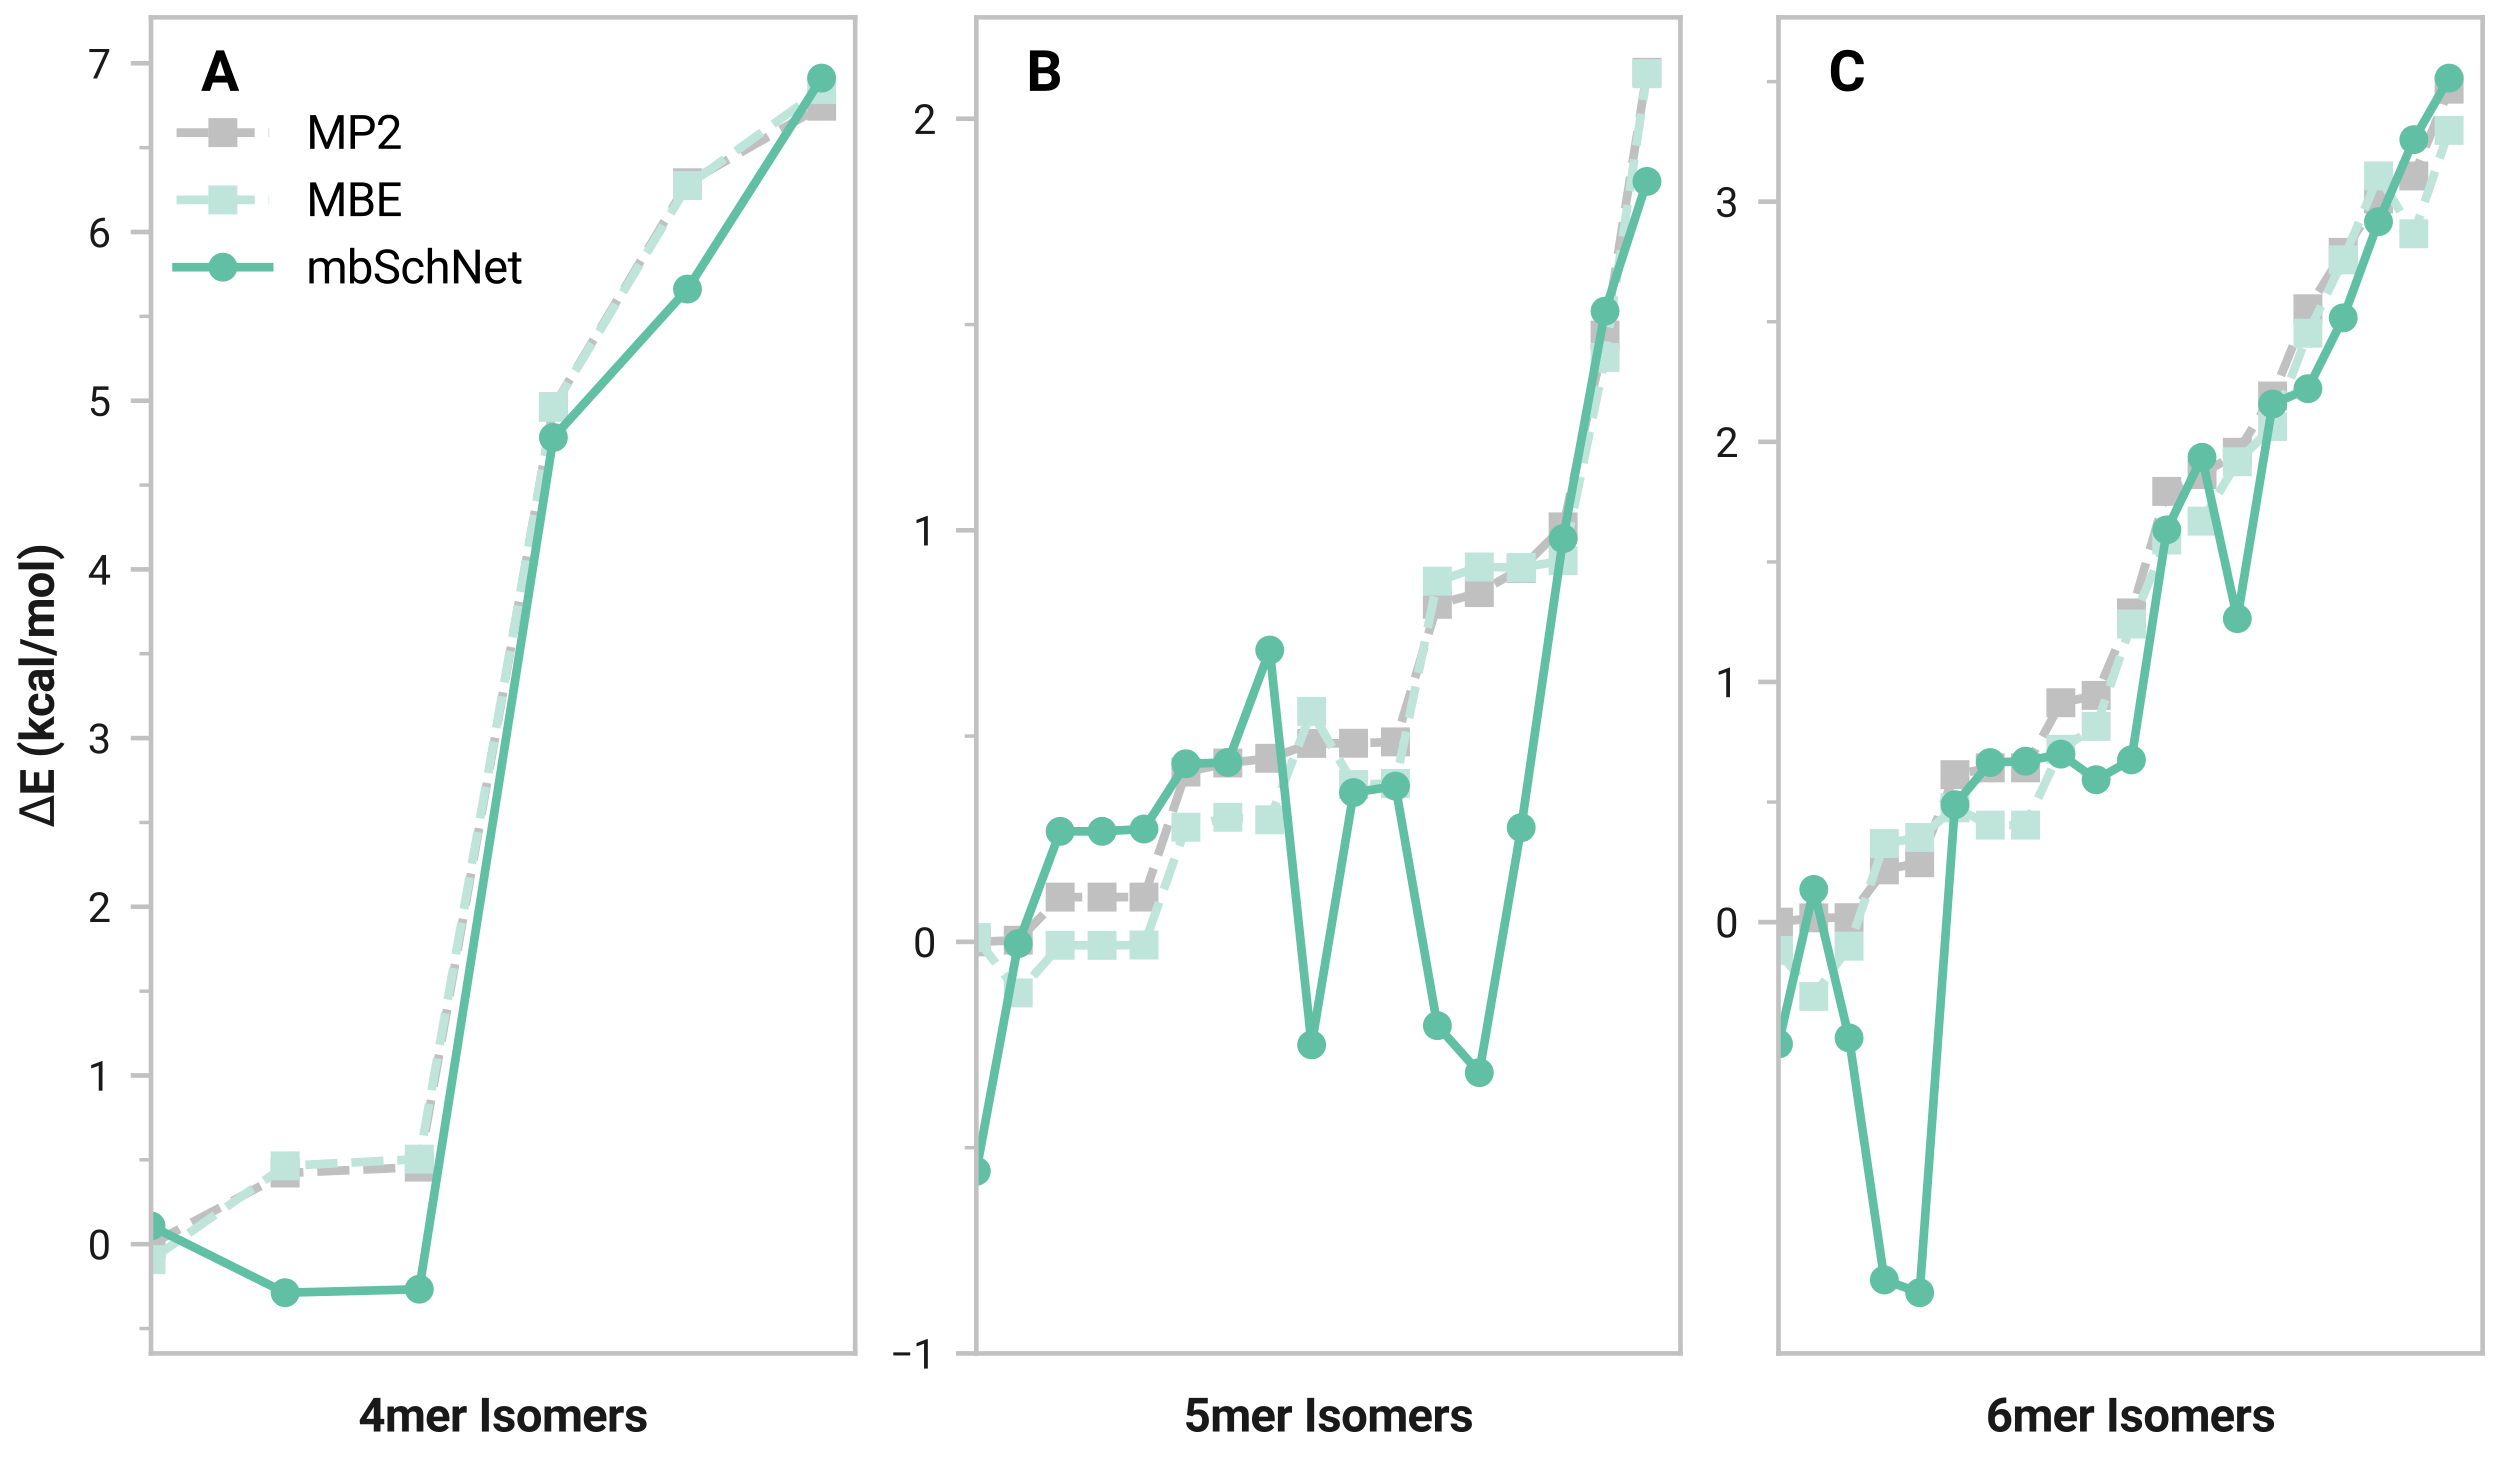<?xml version="1.0" encoding="utf-8" standalone="no"?>
<!DOCTYPE svg PUBLIC "-//W3C//DTD SVG 1.1//EN"
  "http://www.w3.org/Graphics/SVG/1.1/DTD/svg11.dtd">
<svg xmlns:xlink="http://www.w3.org/1999/xlink" width="432pt" height="252pt" viewBox="0 0 432 252" xmlns="http://www.w3.org/2000/svg" version="1.1">
 <defs>
  <style type="text/css">*{stroke-linejoin: round; stroke-linecap: butt}</style>
 </defs>
 <g id="figure_1">
  <g id="patch_1">
   <path d="M 0 252 
L 432 252 
L 432 0 
L 0 0 
z
" style="fill: #ffffff"/>
  </g>
  <g id="axes_1">
   <g id="patch_2">
    <path d="M 26.094 233.875 
L 147.772 233.875 
L 147.772 3 
L 26.094 3 
z
" style="fill: #ffffff"/>
   </g>
   <g id="line2d_1">
    <path d="M 26.094 214.994 
L 49.271 202.696 
L 72.448 201.677 
L 95.625 70.298 
L 118.801 31.579 
L 141.978 18.356 
" clip-path="url(#p0a7149ce2c)" style="fill: none; stroke-dasharray: 5.55,2.4; stroke-dashoffset: 0; stroke: #c0c0c0; stroke-width: 1.5"/>
    <defs>
     <path id="m2185b3be09" d="M -2.5 2.5 
L 2.5 2.5 
L 2.5 -2.5 
L -2.5 -2.5 
z
"/>
    </defs>
    <g clip-path="url(#p0a7149ce2c)">
     <use xlink:href="#m2185b3be09" x="26.094" y="214.994" style="fill: #c0c0c0"/>
     <use xlink:href="#m2185b3be09" x="49.271" y="202.696" style="fill: #c0c0c0"/>
     <use xlink:href="#m2185b3be09" x="72.448" y="201.677" style="fill: #c0c0c0"/>
     <use xlink:href="#m2185b3be09" x="95.625" y="70.298" style="fill: #c0c0c0"/>
     <use xlink:href="#m2185b3be09" x="118.801" y="31.579" style="fill: #c0c0c0"/>
     <use xlink:href="#m2185b3be09" x="141.978" y="18.356" style="fill: #c0c0c0"/>
    </g>
   </g>
   <g id="line2d_2">
    <path d="M 26.094 217.671 
L 49.271 201.453 
L 72.448 200.299 
L 95.625 70.368 
L 118.801 32.061 
L 141.978 15.454 
" clip-path="url(#p0a7149ce2c)" style="fill: none; stroke-dasharray: 5.55,2.4; stroke-dashoffset: 0; stroke: #bfe5da; stroke-width: 1.5"/>
    <defs>
     <path id="m37cf3cddfc" d="M -2.5 2.5 
L 2.5 2.5 
L 2.5 -2.5 
L -2.5 -2.5 
z
"/>
    </defs>
    <g clip-path="url(#p0a7149ce2c)">
     <use xlink:href="#m37cf3cddfc" x="26.094" y="217.671" style="fill: #bfe5da"/>
     <use xlink:href="#m37cf3cddfc" x="49.271" y="201.453" style="fill: #bfe5da"/>
     <use xlink:href="#m37cf3cddfc" x="72.448" y="200.299" style="fill: #bfe5da"/>
     <use xlink:href="#m37cf3cddfc" x="95.625" y="70.368" style="fill: #bfe5da"/>
     <use xlink:href="#m37cf3cddfc" x="118.801" y="32.061" style="fill: #bfe5da"/>
     <use xlink:href="#m37cf3cddfc" x="141.978" y="15.454" style="fill: #bfe5da"/>
    </g>
   </g>
   <g id="matplotlib.axis_1">
    <g id="text_1">
     <!-- 4mer Isomers -->
     <g style="fill: #191919" transform="translate(61.922 247.375) scale(0.08 -0.08)">
      <defs>
       <path id="Roboto-Bold-34" d="M 175 1553 
L 2072 4550 
L 2984 4550 
L 2984 1713 
L 3500 1713 
L 3500 984 
L 2984 984 
L 2984 0 
L 2081 0 
L 2081 984 
L 216 984 
L 175 1553 
z
M 1072 1713 
L 2081 1713 
L 2081 3328 
L 2019 3219 
L 1072 1713 
z
" transform="scale(0.016)"/>
       <path id="Roboto-Bold-6d" d="M 1806 2713 
Q 1431 2713 1253 2394 
L 1253 0 
L 347 0 
L 347 3381 
L 1197 3381 
L 1228 3009 
Q 1581 3444 2197 3444 
Q 2850 3444 3094 2928 
Q 3441 3444 4109 3444 
Q 4597 3444 4894 3156 
Q 5191 2869 5194 2169 
L 5194 0 
L 4288 0 
L 4288 2156 
Q 4288 2494 4152 2603 
Q 4016 2713 3781 2713 
Q 3381 2713 3222 2334 
L 3222 0 
L 2319 0 
L 2319 2150 
Q 2319 2484 2181 2598 
Q 2044 2713 1806 2713 
z
" transform="scale(0.016)"/>
       <path id="Roboto-Bold-65" d="M 3225 550 
Q 3063 319 2731 128 
Q 2400 -63 1906 -63 
Q 1119 -63 675 414 
Q 231 891 228 1566 
L 228 1697 
Q 228 2463 654 2953 
Q 1081 3444 1806 3444 
Q 2534 3444 2915 2987 
Q 3297 2531 3297 1781 
L 3297 1397 
L 1144 1397 
Q 1191 1069 1403 867 
Q 1616 666 1963 666 
Q 2478 666 2778 1044 
L 3225 550 
z
M 1800 2716 
Q 1513 2716 1356 2522 
Q 1200 2328 1153 2016 
L 2409 2016 
L 2409 2084 
Q 2403 2356 2258 2536 
Q 2113 2716 1800 2716 
z
" transform="scale(0.016)"/>
       <path id="Roboto-Bold-72" d="M 1922 2563 
Q 1413 2563 1253 2216 
L 1253 0 
L 347 0 
L 347 3381 
L 1200 3381 
L 1228 2978 
Q 1494 3444 1981 3444 
Q 2153 3444 2259 3403 
L 2250 2538 
L 1922 2563 
z
" transform="scale(0.016)"/>
       <path id="Roboto-Bold-20" transform="scale(0.016)"/>
       <path id="Roboto-Bold-49" d="M 1403 4550 
L 1403 0 
L 466 0 
L 466 4550 
L 1403 4550 
z
" transform="scale(0.016)"/>
       <path id="Roboto-Bold-73" d="M 2178 938 
Q 2178 1081 2045 1179 
Q 1913 1278 1475 1372 
Q 953 1484 618 1721 
Q 284 1959 284 2394 
Q 284 2816 642 3130 
Q 1000 3444 1631 3444 
Q 2291 3444 2669 3134 
Q 3047 2825 3047 2353 
L 2144 2353 
Q 2144 2547 2019 2675 
Q 1894 2803 1628 2803 
Q 1403 2803 1276 2698 
Q 1150 2594 1150 2438 
Q 1150 2294 1284 2200 
Q 1419 2106 1781 2034 
Q 2331 1925 2693 1700 
Q 3056 1475 3056 972 
Q 3056 525 2672 231 
Q 2288 -63 1634 -63 
Q 925 -63 550 301 
Q 175 666 175 1078 
L 1034 1078 
Q 1047 813 1230 697 
Q 1413 581 1653 581 
Q 2178 581 2178 938 
z
" transform="scale(0.016)"/>
       <path id="Roboto-Bold-6f" d="M 206 1722 
Q 206 2459 625 2951 
Q 1044 3444 1806 3444 
Q 2578 3444 2993 2951 
Q 3409 2459 3409 1722 
L 3409 1656 
Q 3409 919 2993 428 
Q 2578 -63 1813 -63 
Q 1053 -63 636 415 
Q 219 894 206 1616 
L 206 1722 
z
M 1113 1656 
Q 1113 1244 1270 955 
Q 1428 666 1813 666 
Q 2191 666 2348 953 
Q 2506 1241 2506 1722 
Q 2506 2125 2348 2420 
Q 2191 2716 1806 2716 
Q 1425 2716 1269 2422 
Q 1113 2128 1113 1656 
z
" transform="scale(0.016)"/>
      </defs>
      <use xlink:href="#Roboto-Bold-34"/>
      <use xlink:href="#Roboto-Bold-6d" x="57.373"/>
      <use xlink:href="#Roboto-Bold-65" x="143.945"/>
      <use xlink:href="#Roboto-Bold-72" x="197.998"/>
      <use xlink:href="#Roboto-Bold-20" x="234.521"/>
      <use xlink:href="#Roboto-Bold-49" x="259.424"/>
      <use xlink:href="#Roboto-Bold-73" x="288.623"/>
      <use xlink:href="#Roboto-Bold-6f" x="340.088"/>
      <use xlink:href="#Roboto-Bold-6d" x="396.631"/>
      <use xlink:href="#Roboto-Bold-65" x="483.203"/>
      <use xlink:href="#Roboto-Bold-72" x="537.256"/>
      <use xlink:href="#Roboto-Bold-73" x="573.779"/>
     </g>
    </g>
   </g>
   <g id="matplotlib.axis_2">
    <g id="ytick_1">
     <g id="line2d_3">
      <defs>
       <path id="m19689a8342" d="M 0 0 
L -3.5 0 
" style="stroke: #c2c1c1; stroke-width: 0.8"/>
      </defs>
      <g>
       <use xlink:href="#m19689a8342" x="26.094" y="214.994" style="fill: #c2c1c1; stroke: #c2c1c1; stroke-width: 0.8"/>
      </g>
     </g>
     <g id="text_2">
      <!-- 0 -->
      <g style="fill: #191919" transform="translate(15.16 217.619) scale(0.07 -0.07)">
       <defs>
        <path id="Roboto-Regular-30" d="M 3234 1944 
Q 3234 825 2848 381 
Q 2463 -63 1800 -63 
Q 1156 -63 764 368 
Q 372 800 359 1872 
L 359 2638 
Q 359 3753 750 4183 
Q 1141 4613 1794 4613 
Q 2447 4613 2834 4195 
Q 3222 3778 3234 2709 
L 3234 1944 
z
M 2653 2734 
Q 2653 3503 2434 3822 
Q 2216 4141 1794 4141 
Q 1388 4141 1167 3831 
Q 947 3522 941 2778 
L 941 1850 
Q 941 1088 1164 750 
Q 1388 413 1800 413 
Q 2222 413 2436 745 
Q 2650 1078 2653 1825 
L 2653 2734 
z
" transform="scale(0.016)"/>
       </defs>
       <use xlink:href="#Roboto-Regular-30"/>
      </g>
     </g>
    </g>
    <g id="ytick_2">
     <g id="line2d_4">
      <g>
       <use xlink:href="#m19689a8342" x="26.094" y="185.843" style="fill: #c2c1c1; stroke: #c2c1c1; stroke-width: 0.8"/>
      </g>
     </g>
     <g id="text_3">
      <!-- 1 -->
      <g style="fill: #191919" transform="translate(15.16 188.468) scale(0.07 -0.07)">
       <defs>
        <path id="Roboto-Regular-31" d="M 2278 4575 
L 2278 0 
L 1700 0 
L 1700 3853 
L 534 3428 
L 534 3950 
L 2188 4575 
L 2278 4575 
z
" transform="scale(0.016)"/>
       </defs>
       <use xlink:href="#Roboto-Regular-31"/>
      </g>
     </g>
    </g>
    <g id="ytick_3">
     <g id="line2d_5">
      <g>
       <use xlink:href="#m19689a8342" x="26.094" y="156.692" style="fill: #c2c1c1; stroke: #c2c1c1; stroke-width: 0.8"/>
      </g>
     </g>
     <g id="text_4">
      <!-- 2 -->
      <g style="fill: #191919" transform="translate(15.16 159.317) scale(0.07 -0.07)">
       <defs>
        <path id="Roboto-Regular-32" d="M 3359 475 
L 3359 0 
L 381 0 
L 381 416 
L 1925 2134 
Q 2306 2566 2439 2819 
Q 2572 3072 2572 3328 
Q 2572 3663 2364 3900 
Q 2156 4138 1778 4138 
Q 1322 4138 1097 3878 
Q 872 3619 872 3213 
L 294 3213 
Q 294 3788 672 4200 
Q 1050 4613 1778 4613 
Q 2422 4613 2786 4278 
Q 3150 3944 3150 3397 
Q 3150 2997 2903 2592 
Q 2656 2188 2297 1797 
L 1078 475 
L 3359 475 
z
" transform="scale(0.016)"/>
       </defs>
       <use xlink:href="#Roboto-Regular-32"/>
      </g>
     </g>
    </g>
    <g id="ytick_4">
     <g id="line2d_6">
      <g>
       <use xlink:href="#m19689a8342" x="26.094" y="127.541" style="fill: #c2c1c1; stroke: #c2c1c1; stroke-width: 0.8"/>
      </g>
     </g>
     <g id="text_5">
      <!-- 3 -->
      <g style="fill: #191919" transform="translate(15.16 130.166) scale(0.07 -0.07)">
       <defs>
        <path id="Roboto-Regular-33" d="M 1222 2084 
L 1222 2559 
L 1647 2559 
Q 2094 2563 2312 2784 
Q 2531 3006 2531 3338 
Q 2531 4138 1738 4138 
Q 1369 4138 1141 3927 
Q 913 3716 913 3359 
L 334 3359 
Q 334 3881 720 4247 
Q 1106 4613 1738 4613 
Q 2353 4613 2733 4286 
Q 3113 3959 3113 3325 
Q 3113 3072 2942 2784 
Q 2772 2497 2397 2338 
Q 2850 2191 3015 1884 
Q 3181 1578 3181 1269 
Q 3181 631 2768 284 
Q 2356 -63 1741 -63 
Q 1147 -63 722 267 
Q 297 597 297 1203 
L 875 1203 
Q 875 844 1108 628 
Q 1341 413 1741 413 
Q 2138 413 2369 622 
Q 2600 831 2600 1256 
Q 2600 1681 2337 1882 
Q 2075 2084 1634 2084 
L 1222 2084 
z
" transform="scale(0.016)"/>
       </defs>
       <use xlink:href="#Roboto-Regular-33"/>
      </g>
     </g>
    </g>
    <g id="ytick_5">
     <g id="line2d_7">
      <g>
       <use xlink:href="#m19689a8342" x="26.094" y="98.39" style="fill: #c2c1c1; stroke: #c2c1c1; stroke-width: 0.8"/>
      </g>
     </g>
     <g id="text_6">
      <!-- 4 -->
      <g style="fill: #191919" transform="translate(15.16 101.015) scale(0.07 -0.07)">
       <defs>
        <path id="Roboto-Regular-34" d="M 166 1397 
L 2203 4550 
L 2819 4550 
L 2819 1531 
L 3453 1531 
L 3453 1056 
L 2819 1056 
L 2819 0 
L 2241 0 
L 2241 1056 
L 166 1056 
L 166 1397 
z
M 822 1531 
L 2241 1531 
L 2241 3766 
L 2169 3638 
L 822 1531 
z
" transform="scale(0.016)"/>
       </defs>
       <use xlink:href="#Roboto-Regular-34"/>
      </g>
     </g>
    </g>
    <g id="ytick_6">
     <g id="line2d_8">
      <g>
       <use xlink:href="#m19689a8342" x="26.094" y="69.24" style="fill: #c2c1c1; stroke: #c2c1c1; stroke-width: 0.8"/>
      </g>
     </g>
     <g id="text_7">
      <!-- 5 -->
      <g style="fill: #191919" transform="translate(15.16 71.865) scale(0.07 -0.07)">
       <defs>
        <path id="Roboto-Regular-35" d="M 1109 2166 
L 647 2284 
L 875 4550 
L 3209 4550 
L 3209 4016 
L 1366 4016 
L 1228 2778 
Q 1572 2975 1988 2975 
Q 2616 2975 2980 2561 
Q 3344 2147 3344 1450 
Q 3344 797 2987 367 
Q 2631 -63 1903 -63 
Q 1350 -63 947 248 
Q 544 559 481 1197 
L 1031 1197 
Q 1141 413 1903 413 
Q 2313 413 2538 691 
Q 2763 969 2763 1444 
Q 2763 1872 2527 2164 
Q 2291 2456 1853 2456 
Q 1563 2456 1413 2378 
Q 1263 2300 1109 2166 
z
" transform="scale(0.016)"/>
       </defs>
       <use xlink:href="#Roboto-Regular-35"/>
      </g>
     </g>
    </g>
    <g id="ytick_7">
     <g id="line2d_9">
      <g>
       <use xlink:href="#m19689a8342" x="26.094" y="40.089" style="fill: #c2c1c1; stroke: #c2c1c1; stroke-width: 0.8"/>
      </g>
     </g>
     <g id="text_8">
      <!-- 6 -->
      <g style="fill: #191919" transform="translate(15.16 42.714) scale(0.07 -0.07)">
       <defs>
        <path id="Roboto-Regular-36" d="M 3291 1484 
Q 3291 838 2930 387 
Q 2569 -63 1878 -63 
Q 1388 -63 1063 198 
Q 738 459 577 861 
Q 416 1263 416 1684 
L 416 1956 
Q 416 2597 595 3194 
Q 775 3791 1247 4173 
Q 1719 4556 2597 4556 
L 2647 4556 
L 2647 4066 
Q 2041 4066 1705 3853 
Q 1369 3641 1205 3302 
Q 1041 2963 1006 2575 
Q 1369 2984 1984 2984 
Q 2438 2984 2727 2765 
Q 3016 2547 3153 2201 
Q 3291 1856 3291 1484 
z
M 997 1666 
Q 997 1059 1267 737 
Q 1538 416 1878 416 
Q 2278 416 2498 708 
Q 2719 1000 2719 1456 
Q 2719 1863 2516 2184 
Q 2313 2506 1891 2506 
Q 1588 2506 1341 2325 
Q 1094 2144 997 1884 
L 997 1666 
z
" transform="scale(0.016)"/>
       </defs>
       <use xlink:href="#Roboto-Regular-36"/>
      </g>
     </g>
    </g>
    <g id="ytick_8">
     <g id="line2d_10">
      <g>
       <use xlink:href="#m19689a8342" x="26.094" y="10.938" style="fill: #c2c1c1; stroke: #c2c1c1; stroke-width: 0.8"/>
      </g>
     </g>
     <g id="text_9">
      <!-- 7 -->
      <g style="fill: #191919" transform="translate(15.16 13.563) scale(0.07 -0.07)">
       <defs>
        <path id="Roboto-Regular-37" d="M 3319 4550 
L 3319 4225 
L 1434 0 
L 825 0 
L 2706 4075 
L 244 4075 
L 244 4550 
L 3319 4550 
z
" transform="scale(0.016)"/>
       </defs>
       <use xlink:href="#Roboto-Regular-37"/>
      </g>
     </g>
    </g>
    <g id="ytick_9">
     <g id="line2d_11">
      <defs>
       <path id="m1e634d1f6c" d="M 0 0 
L -2 0 
" style="stroke: #c2c1c1; stroke-width: 0.6"/>
      </defs>
      <g>
       <use xlink:href="#m1e634d1f6c" x="26.094" y="229.57" style="fill: #c2c1c1; stroke: #c2c1c1; stroke-width: 0.6"/>
      </g>
     </g>
    </g>
    <g id="ytick_10">
     <g id="line2d_12">
      <g>
       <use xlink:href="#m1e634d1f6c" x="26.094" y="200.419" style="fill: #c2c1c1; stroke: #c2c1c1; stroke-width: 0.6"/>
      </g>
     </g>
    </g>
    <g id="ytick_11">
     <g id="line2d_13">
      <g>
       <use xlink:href="#m1e634d1f6c" x="26.094" y="171.268" style="fill: #c2c1c1; stroke: #c2c1c1; stroke-width: 0.6"/>
      </g>
     </g>
    </g>
    <g id="ytick_12">
     <g id="line2d_14">
      <g>
       <use xlink:href="#m1e634d1f6c" x="26.094" y="142.117" style="fill: #c2c1c1; stroke: #c2c1c1; stroke-width: 0.6"/>
      </g>
     </g>
    </g>
    <g id="ytick_13">
     <g id="line2d_15">
      <g>
       <use xlink:href="#m1e634d1f6c" x="26.094" y="112.966" style="fill: #c2c1c1; stroke: #c2c1c1; stroke-width: 0.6"/>
      </g>
     </g>
    </g>
    <g id="ytick_14">
     <g id="line2d_16">
      <g>
       <use xlink:href="#m1e634d1f6c" x="26.094" y="83.815" style="fill: #c2c1c1; stroke: #c2c1c1; stroke-width: 0.6"/>
      </g>
     </g>
    </g>
    <g id="ytick_15">
     <g id="line2d_17">
      <g>
       <use xlink:href="#m1e634d1f6c" x="26.094" y="54.664" style="fill: #c2c1c1; stroke: #c2c1c1; stroke-width: 0.6"/>
      </g>
     </g>
    </g>
    <g id="ytick_16">
     <g id="line2d_18">
      <g>
       <use xlink:href="#m1e634d1f6c" x="26.094" y="25.513" style="fill: #c2c1c1; stroke: #c2c1c1; stroke-width: 0.6"/>
      </g>
     </g>
    </g>
    <g id="text_10">
     <!-- $\Delta$E (kcal/mol) -->
     <g style="fill: #191919" transform="translate(9.32 142.958) rotate(-90) scale(0.08 -0.08)">
      <defs>
       <path id="DejaVuSans-394" d="M 2188 4044 
L 906 525 
L 3472 525 
L 2188 4044 
z
M 50 0 
L 1831 4666 
L 2547 4666 
L 4325 0 
L 50 0 
z
" transform="scale(0.016)"/>
       <path id="Roboto-Bold-45" d="M 406 0 
L 406 4550 
L 3450 4550 
L 3450 3791 
L 1347 3791 
L 1347 2706 
L 3144 2706 
L 3144 1972 
L 1347 1972 
L 1347 756 
L 3459 756 
L 3459 0 
L 406 0 
z
" transform="scale(0.016)"/>
       <path id="Roboto-Bold-28" d="M 391 1850 
Q 391 2731 633 3392 
Q 875 4053 1234 4473 
Q 1594 4894 1947 5053 
L 2122 4566 
Q 1772 4303 1465 3661 
Q 1159 3019 1153 1906 
L 1153 1772 
Q 1153 628 1461 -23 
Q 1769 -675 2122 -944 
L 1947 -1422 
Q 1594 -1266 1234 -845 
Q 875 -425 633 237 
Q 391 900 391 1778 
L 391 1850 
z
" transform="scale(0.016)"/>
       <path id="Roboto-Bold-6b" d="M 2444 0 
L 1575 1356 
L 1253 1034 
L 1253 0 
L 350 0 
L 350 4803 
L 1253 4803 
L 1253 2144 
L 1428 2369 
L 2291 3381 
L 3375 3381 
L 2156 1975 
L 3484 0 
L 2444 0 
z
" transform="scale(0.016)"/>
       <path id="Roboto-Bold-63" d="M 1753 666 
Q 2000 666 2159 802 
Q 2319 938 2322 1169 
L 3172 1169 
Q 3166 631 2761 284 
Q 2356 -63 1769 -63 
Q 984 -63 595 432 
Q 206 928 206 1647 
L 206 1734 
Q 206 2450 593 2947 
Q 981 3444 1766 3444 
Q 2388 3444 2777 3087 
Q 3166 2731 3172 2122 
L 2322 2122 
Q 2319 2369 2172 2542 
Q 2025 2716 1750 2716 
Q 1356 2716 1234 2420 
Q 1113 2125 1113 1647 
Q 1113 1256 1233 961 
Q 1353 666 1753 666 
z
" transform="scale(0.016)"/>
       <path id="Roboto-Bold-61" d="M 2306 0 
Q 2250 119 2216 303 
Q 1888 -63 1363 -63 
Q 878 -63 547 223 
Q 216 509 216 950 
Q 216 1481 609 1773 
Q 1003 2066 1775 2066 
L 2178 2066 
L 2178 2263 
Q 2178 2497 2058 2636 
Q 1938 2775 1678 2775 
Q 1194 2775 1194 2369 
L 291 2369 
Q 291 2809 681 3126 
Q 1072 3444 1728 3444 
Q 2313 3444 2698 3147 
Q 3084 2850 3084 2256 
L 3084 750 
Q 3091 300 3219 53 
L 3219 0 
L 2306 0 
z
M 1559 628 
Q 1788 628 1948 729 
Q 2109 831 2178 953 
L 2178 1541 
L 1809 1541 
Q 1450 1541 1284 1389 
Q 1119 1238 1119 1016 
Q 1119 847 1236 737 
Q 1353 628 1559 628 
z
" transform="scale(0.016)"/>
       <path id="Roboto-Bold-6c" d="M 1303 4800 
L 1303 0 
L 397 0 
L 397 4800 
L 1303 4800 
z
" transform="scale(0.016)"/>
       <path id="Roboto-Bold-2f" d="M 2306 4550 
L 631 -391 
L -41 -391 
L 1634 4550 
L 2306 4550 
z
" transform="scale(0.016)"/>
       <path id="Roboto-Bold-29" d="M 1906 1778 
Q 1906 928 1656 264 
Q 1406 -400 1034 -833 
Q 663 -1266 300 -1422 
L 125 -944 
Q 472 -684 780 -37 
Q 1088 609 1094 1722 
L 1094 1856 
Q 1094 3000 780 3656 
Q 466 4313 125 4572 
L 300 5053 
Q 663 4894 1034 4461 
Q 1406 4028 1656 3364 
Q 1906 2700 1906 1847 
L 1906 1778 
z
" transform="scale(0.016)"/>
      </defs>
      <use xlink:href="#DejaVuSans-394" transform="translate(0 0.047)"/>
      <use xlink:href="#Roboto-Bold-45" transform="translate(68.408 0.047)"/>
      <use xlink:href="#Roboto-Bold-20" transform="translate(124.658 0.047)"/>
      <use xlink:href="#Roboto-Bold-28" transform="translate(149.561 0.047)"/>
      <use xlink:href="#Roboto-Bold-6b" transform="translate(184.668 0.047)"/>
      <use xlink:href="#Roboto-Bold-63" transform="translate(238.086 0.047)"/>
      <use xlink:href="#Roboto-Bold-61" transform="translate(290.283 0.047)"/>
      <use xlink:href="#Roboto-Bold-6c" transform="translate(343.896 0.047)"/>
      <use xlink:href="#Roboto-Bold-2f" transform="translate(370.41 0.047)"/>
      <use xlink:href="#Roboto-Bold-6d" transform="translate(407.812 0.047)"/>
      <use xlink:href="#Roboto-Bold-6f" transform="translate(494.385 0.047)"/>
      <use xlink:href="#Roboto-Bold-6c" transform="translate(550.928 0.047)"/>
      <use xlink:href="#Roboto-Bold-29" transform="translate(577.441 0.047)"/>
     </g>
    </g>
   </g>
   <g id="line2d_19">
    <path d="M 26.094 211.845 
L 49.271 223.38 
L 72.448 222.775 
L 95.625 75.595 
L 118.801 49.95 
L 141.978 13.495 
" clip-path="url(#p0a7149ce2c)" style="fill: none; stroke: #61bfa3; stroke-width: 1.5; stroke-linecap: square"/>
    <defs>
     <path id="m719deeed86" d="M 0 2.5 
C 0.663 2.5 1.299 2.237 1.768 1.768 
C 2.237 1.299 2.5 0.663 2.5 0 
C 2.5 -0.663 2.237 -1.299 1.768 -1.768 
C 1.299 -2.237 0.663 -2.5 0 -2.5 
C -0.663 -2.5 -1.299 -2.237 -1.768 -1.768 
C -2.237 -1.299 -2.5 -0.663 -2.5 0 
C -2.5 0.663 -2.237 1.299 -1.768 1.768 
C -1.299 2.237 -0.663 2.5 0 2.5 
z
"/>
    </defs>
    <g clip-path="url(#p0a7149ce2c)">
     <use xlink:href="#m719deeed86" x="26.094" y="211.845" style="fill: #61bfa3"/>
     <use xlink:href="#m719deeed86" x="49.271" y="223.38" style="fill: #61bfa3"/>
     <use xlink:href="#m719deeed86" x="72.448" y="222.775" style="fill: #61bfa3"/>
     <use xlink:href="#m719deeed86" x="95.625" y="75.595" style="fill: #61bfa3"/>
     <use xlink:href="#m719deeed86" x="118.801" y="49.95" style="fill: #61bfa3"/>
     <use xlink:href="#m719deeed86" x="141.978" y="13.495" style="fill: #61bfa3"/>
    </g>
   </g>
   <g id="patch_3">
    <path d="M 26.094 233.875 
L 26.094 3 
" style="fill: none; stroke: #c2c1c1; stroke-width: 0.8; stroke-linejoin: miter; stroke-linecap: square"/>
   </g>
   <g id="patch_4">
    <path d="M 147.772 233.875 
L 147.772 3 
" style="fill: none; stroke: #c2c1c1; stroke-width: 0.8; stroke-linejoin: miter; stroke-linecap: square"/>
   </g>
   <g id="patch_5">
    <path d="M 26.094 233.875 
L 147.772 233.875 
" style="fill: none; stroke: #c2c1c1; stroke-width: 0.8; stroke-linejoin: miter; stroke-linecap: square"/>
   </g>
   <g id="patch_6">
    <path d="M 26.094 3 
L 147.772 3 
" style="fill: none; stroke: #c2c1c1; stroke-width: 0.8; stroke-linejoin: miter; stroke-linecap: square"/>
   </g>
   <g id="text_11">
    <!-- A -->
    <g transform="translate(34.734 15.698) scale(0.096 -0.096)">
     <defs>
      <path id="Roboto-Bold-41" d="M 25 0 
L 1719 4550 
L 2588 4550 
L 4291 0 
L 3291 0 
L 2978 938 
L 1331 938 
L 1019 0 
L 25 0 
z
M 1584 1697 
L 2725 1697 
L 2156 3406 
L 1584 1697 
z
" transform="scale(0.016)"/>
     </defs>
     <use xlink:href="#Roboto-Bold-41"/>
    </g>
   </g>
   <g id="legend_1">
    <g id="line2d_20">
     <path d="M 30.511 22.918 
L 38.511 22.918 
L 46.511 22.918 
" style="fill: none; stroke-dasharray: 5.55,2.4; stroke-dashoffset: 0; stroke: #c0c0c0; stroke-width: 1.5"/>
     <g>
      <use xlink:href="#m2185b3be09" x="38.511" y="22.918" style="fill: #c0c0c0"/>
     </g>
    </g>
    <g id="text_12">
     <!-- MP2 -->
     <g transform="translate(52.911 25.718) scale(0.08 -0.08)">
      <defs>
       <path id="Roboto-Regular-4d" d="M 2794 841 
L 4281 4550 
L 5056 4550 
L 5056 0 
L 4456 0 
L 4456 1775 
L 4516 3678 
L 3019 0 
L 2563 0 
L 1069 3684 
L 1128 1775 
L 1128 0 
L 528 0 
L 528 4550 
L 1303 4550 
L 2794 841 
z
" transform="scale(0.016)"/>
       <path id="Roboto-Regular-50" d="M 1131 1784 
L 1131 0 
L 528 0 
L 528 4550 
L 2206 4550 
Q 2981 4550 3392 4159 
Q 3803 3769 3803 3163 
Q 3803 2503 3392 2143 
Q 2981 1784 2206 1784 
L 1131 1784 
z
M 1131 4056 
L 1131 2275 
L 2206 2275 
Q 2738 2275 2969 2522 
Q 3200 2769 3200 3156 
Q 3200 3506 2969 3781 
Q 2738 4056 2206 4056 
L 1131 4056 
z
" transform="scale(0.016)"/>
      </defs>
      <use xlink:href="#Roboto-Regular-4d"/>
      <use xlink:href="#Roboto-Regular-50" x="87.305"/>
      <use xlink:href="#Roboto-Regular-32" x="150.391"/>
     </g>
    </g>
    <g id="line2d_21">
     <path d="M 30.511 34.543 
L 38.511 34.543 
L 46.511 34.543 
" style="fill: none; stroke-dasharray: 5.55,2.4; stroke-dashoffset: 0; stroke: #bfe5da; stroke-width: 1.5"/>
     <g>
      <use xlink:href="#m37cf3cddfc" x="38.511" y="34.543" style="fill: #bfe5da"/>
     </g>
    </g>
    <g id="text_13">
     <!-- MBE -->
     <g transform="translate(52.911 37.343) scale(0.08 -0.08)">
      <defs>
       <path id="Roboto-Regular-42" d="M 3625 1313 
Q 3625 675 3214 337 
Q 2803 0 2122 0 
L 528 0 
L 528 4550 
L 2019 4550 
Q 2719 4550 3111 4261 
Q 3503 3972 3503 3338 
Q 3503 3022 3323 2776 
Q 3144 2531 2831 2397 
Q 3216 2291 3420 1994 
Q 3625 1697 3625 1313 
z
M 1131 4056 
L 1131 2613 
L 2038 2613 
Q 2425 2613 2662 2806 
Q 2900 3000 2900 3344 
Q 2900 4041 2056 4056 
L 1131 4056 
z
M 3025 1306 
Q 3025 1688 2817 1908 
Q 2609 2128 2150 2128 
L 1131 2128 
L 1131 491 
L 2122 491 
Q 2550 491 2787 711 
Q 3025 931 3025 1306 
z
" transform="scale(0.016)"/>
       <path id="Roboto-Regular-45" d="M 528 0 
L 528 4550 
L 3388 4550 
L 3388 4056 
L 1131 4056 
L 1131 2594 
L 3100 2594 
L 3100 2103 
L 1131 2103 
L 1131 491 
L 3419 491 
L 3419 0 
L 528 0 
z
" transform="scale(0.016)"/>
      </defs>
      <use xlink:href="#Roboto-Regular-4d"/>
      <use xlink:href="#Roboto-Regular-42" x="87.305"/>
      <use xlink:href="#Roboto-Regular-45" x="149.609"/>
     </g>
    </g>
    <g id="line2d_22">
     <path d="M 30.511 46.168 
L 38.511 46.168 
L 46.511 46.168 
" style="fill: none; stroke: #61bfa3; stroke-width: 1.5; stroke-linecap: square"/>
     <g>
      <use xlink:href="#m719deeed86" x="38.511" y="46.168" style="fill: #61bfa3"/>
     </g>
    </g>
    <g id="text_14">
     <!-- mbSchNet -->
     <g transform="translate(52.911 48.968) scale(0.08 -0.08)">
      <defs>
       <path id="Roboto-Regular-6d" d="M 1794 2956 
Q 1225 2956 1016 2478 
L 1016 0 
L 434 0 
L 434 3381 
L 984 3381 
L 1000 3013 
Q 1366 3444 2000 3444 
Q 2325 3444 2579 3314 
Q 2834 3184 2969 2900 
Q 3138 3144 3408 3294 
Q 3678 3444 4044 3444 
Q 4588 3444 4883 3153 
Q 5178 2863 5178 2222 
L 5178 0 
L 4597 0 
L 4597 2228 
Q 4597 2653 4401 2804 
Q 4206 2956 3875 2956 
Q 3525 2956 3325 2748 
Q 3125 2541 3094 2244 
L 3094 0 
L 2516 0 
L 2516 2225 
Q 2516 2622 2319 2789 
Q 2122 2956 1794 2956 
z
" transform="scale(0.016)"/>
       <path id="Roboto-Regular-62" d="M 3303 1653 
Q 3303 913 2959 425 
Q 2616 -63 1988 -63 
Q 1347 -63 1000 391 
L 969 0 
L 438 0 
L 438 4800 
L 1019 4800 
L 1019 3016 
Q 1363 3444 1981 3444 
Q 2619 3444 2961 2969 
Q 3303 2494 3303 1719 
L 3303 1653 
z
M 1838 2956 
Q 1522 2956 1325 2804 
Q 1128 2653 1019 2431 
L 1019 959 
Q 1131 734 1331 581 
Q 1531 428 1844 428 
Q 2313 428 2517 789 
Q 2722 1150 2722 1653 
L 2722 1719 
Q 2722 2222 2526 2589 
Q 2331 2956 1838 2956 
z
" transform="scale(0.016)"/>
       <path id="Roboto-Regular-53" d="M 2953 1150 
Q 2953 1463 2742 1650 
Q 2531 1838 1856 2036 
Q 1181 2234 789 2542 
Q 397 2850 397 3375 
Q 397 3906 820 4259 
Q 1244 4613 1944 4613 
Q 2713 4613 3130 4191 
Q 3547 3769 3547 3238 
L 2947 3238 
Q 2947 3619 2700 3869 
Q 2453 4119 1944 4119 
Q 1463 4119 1231 3908 
Q 1000 3697 1000 3381 
Q 1000 3097 1245 2908 
Q 1491 2719 2044 2563 
Q 2834 2341 3196 2014 
Q 3559 1688 3559 1156 
Q 3559 600 3125 268 
Q 2691 -63 1972 -63 
Q 1553 -63 1158 93 
Q 763 250 508 558 
Q 253 866 253 1319 
L 853 1319 
Q 853 853 1193 640 
Q 1534 428 1972 428 
Q 2444 428 2698 623 
Q 2953 819 2953 1150 
z
" transform="scale(0.016)"/>
       <path id="Roboto-Regular-63" d="M 1794 413 
Q 2103 413 2336 597 
Q 2569 781 2591 1069 
L 3141 1069 
Q 3119 616 2725 276 
Q 2331 -63 1794 -63 
Q 1031 -63 661 440 
Q 291 944 291 1625 
L 291 1756 
Q 291 2438 661 2941 
Q 1031 3444 1794 3444 
Q 2388 3444 2753 3092 
Q 3119 2741 3141 2219 
L 2591 2219 
Q 2569 2531 2355 2750 
Q 2141 2969 1794 2969 
Q 1438 2969 1236 2787 
Q 1034 2606 951 2328 
Q 869 2050 869 1756 
L 869 1625 
Q 869 1328 950 1050 
Q 1031 772 1232 592 
Q 1434 413 1794 413 
z
" transform="scale(0.016)"/>
       <path id="Roboto-Regular-68" d="M 1844 2956 
Q 1566 2956 1353 2806 
Q 1141 2656 1019 2416 
L 1019 0 
L 441 0 
L 441 4800 
L 1019 4800 
L 1019 2978 
Q 1403 3444 2016 3444 
Q 2513 3444 2805 3166 
Q 3097 2888 3100 2231 
L 3100 0 
L 2519 0 
L 2519 2222 
Q 2519 2619 2345 2787 
Q 2172 2956 1844 2956 
z
" transform="scale(0.016)"/>
       <path id="Roboto-Regular-4e" d="M 4028 4550 
L 4028 0 
L 3422 0 
L 1131 3509 
L 1131 0 
L 528 0 
L 528 4550 
L 1131 4550 
L 3431 1031 
L 3431 4550 
L 4028 4550 
z
" transform="scale(0.016)"/>
       <path id="Roboto-Regular-65" d="M 3116 591 
Q 2950 341 2647 139 
Q 2344 -63 1844 -63 
Q 1138 -63 714 396 
Q 291 856 291 1572 
L 291 1703 
Q 291 2256 502 2645 
Q 713 3034 1050 3239 
Q 1388 3444 1769 3444 
Q 2494 3444 2826 2970 
Q 3159 2497 3159 1788 
L 3159 1528 
L 872 1528 
Q 884 1063 1148 736 
Q 1413 409 1875 409 
Q 2181 409 2393 534 
Q 2606 659 2766 869 
L 3116 591 
z
M 1769 2969 
Q 1425 2969 1187 2719 
Q 950 2469 891 2000 
L 2581 2000 
L 2581 2044 
Q 2559 2381 2386 2675 
Q 2213 2969 1769 2969 
z
" transform="scale(0.016)"/>
       <path id="Roboto-Regular-74" d="M 1872 0 
Q 1675 -63 1425 -63 
Q 1103 -63 875 134 
Q 647 331 647 841 
L 647 2938 
L 28 2938 
L 28 3381 
L 647 3381 
L 647 4203 
L 1225 4203 
L 1225 3381 
L 1856 3381 
L 1856 2938 
L 1225 2938 
L 1225 838 
Q 1225 578 1337 506 
Q 1450 434 1597 434 
Q 1706 434 1869 472 
L 1872 0 
z
" transform="scale(0.016)"/>
      </defs>
      <use xlink:href="#Roboto-Regular-6d"/>
      <use xlink:href="#Roboto-Regular-62" x="87.695"/>
      <use xlink:href="#Roboto-Regular-53" x="143.848"/>
      <use xlink:href="#Roboto-Regular-63" x="203.223"/>
      <use xlink:href="#Roboto-Regular-68" x="255.566"/>
      <use xlink:href="#Roboto-Regular-4e" x="310.645"/>
      <use xlink:href="#Roboto-Regular-65" x="381.982"/>
      <use xlink:href="#Roboto-Regular-74" x="435.01"/>
     </g>
    </g>
   </g>
  </g>
  <g id="axes_2">
   <g id="patch_7">
    <path d="M 168.709 233.875 
L 290.387 233.875 
L 290.387 3 
L 168.709 3 
z
" style="fill: #ffffff"/>
   </g>
   <g id="line2d_23">
    <path d="M 168.709 162.756 
L 175.952 162.471 
L 183.195 155.023 
L 190.437 155.019 
L 197.68 155.017 
L 204.923 133.41 
L 212.166 131.847 
L 219.408 131.032 
L 226.651 128.463 
L 233.894 128.436 
L 241.137 128.201 
L 248.379 104.43 
L 255.622 102.4 
L 262.865 98.23 
L 270.107 91.043 
L 277.35 57.893 
L 284.593 12.495 
" clip-path="url(#p9a037f610a)" style="fill: none; stroke-dasharray: 5.55,2.4; stroke-dashoffset: 0; stroke: #c0c0c0; stroke-width: 1.5"/>
    <g clip-path="url(#p9a037f610a)">
     <use xlink:href="#m2185b3be09" x="168.709" y="162.756" style="fill: #c0c0c0"/>
     <use xlink:href="#m2185b3be09" x="175.952" y="162.471" style="fill: #c0c0c0"/>
     <use xlink:href="#m2185b3be09" x="183.195" y="155.023" style="fill: #c0c0c0"/>
     <use xlink:href="#m2185b3be09" x="190.437" y="155.019" style="fill: #c0c0c0"/>
     <use xlink:href="#m2185b3be09" x="197.68" y="155.017" style="fill: #c0c0c0"/>
     <use xlink:href="#m2185b3be09" x="204.923" y="133.41" style="fill: #c0c0c0"/>
     <use xlink:href="#m2185b3be09" x="212.166" y="131.847" style="fill: #c0c0c0"/>
     <use xlink:href="#m2185b3be09" x="219.408" y="131.032" style="fill: #c0c0c0"/>
     <use xlink:href="#m2185b3be09" x="226.651" y="128.463" style="fill: #c0c0c0"/>
     <use xlink:href="#m2185b3be09" x="233.894" y="128.436" style="fill: #c0c0c0"/>
     <use xlink:href="#m2185b3be09" x="241.137" y="128.201" style="fill: #c0c0c0"/>
     <use xlink:href="#m2185b3be09" x="248.379" y="104.43" style="fill: #c0c0c0"/>
     <use xlink:href="#m2185b3be09" x="255.622" y="102.4" style="fill: #c0c0c0"/>
     <use xlink:href="#m2185b3be09" x="262.865" y="98.23" style="fill: #c0c0c0"/>
     <use xlink:href="#m2185b3be09" x="270.107" y="91.043" style="fill: #c0c0c0"/>
     <use xlink:href="#m2185b3be09" x="277.35" y="57.893" style="fill: #c0c0c0"/>
     <use xlink:href="#m2185b3be09" x="284.593" y="12.495" style="fill: #c0c0c0"/>
    </g>
   </g>
   <g id="line2d_24">
    <path d="M 168.709 162.001 
L 175.952 171.574 
L 183.195 163.344 
L 190.437 163.362 
L 197.68 163.302 
L 204.923 142.942 
L 212.166 141.227 
L 219.408 141.662 
L 226.651 122.93 
L 233.894 135.565 
L 241.137 135.38 
L 248.379 100.419 
L 255.622 97.977 
L 262.865 98.063 
L 270.107 96.891 
L 277.35 61.773 
L 284.593 12.738 
" clip-path="url(#p9a037f610a)" style="fill: none; stroke-dasharray: 5.55,2.4; stroke-dashoffset: 0; stroke: #bfe5da; stroke-width: 1.5"/>
    <g clip-path="url(#p9a037f610a)">
     <use xlink:href="#m37cf3cddfc" x="168.709" y="162.001" style="fill: #bfe5da"/>
     <use xlink:href="#m37cf3cddfc" x="175.952" y="171.574" style="fill: #bfe5da"/>
     <use xlink:href="#m37cf3cddfc" x="183.195" y="163.344" style="fill: #bfe5da"/>
     <use xlink:href="#m37cf3cddfc" x="190.437" y="163.362" style="fill: #bfe5da"/>
     <use xlink:href="#m37cf3cddfc" x="197.68" y="163.302" style="fill: #bfe5da"/>
     <use xlink:href="#m37cf3cddfc" x="204.923" y="142.942" style="fill: #bfe5da"/>
     <use xlink:href="#m37cf3cddfc" x="212.166" y="141.227" style="fill: #bfe5da"/>
     <use xlink:href="#m37cf3cddfc" x="219.408" y="141.662" style="fill: #bfe5da"/>
     <use xlink:href="#m37cf3cddfc" x="226.651" y="122.93" style="fill: #bfe5da"/>
     <use xlink:href="#m37cf3cddfc" x="233.894" y="135.565" style="fill: #bfe5da"/>
     <use xlink:href="#m37cf3cddfc" x="241.137" y="135.38" style="fill: #bfe5da"/>
     <use xlink:href="#m37cf3cddfc" x="248.379" y="100.419" style="fill: #bfe5da"/>
     <use xlink:href="#m37cf3cddfc" x="255.622" y="97.977" style="fill: #bfe5da"/>
     <use xlink:href="#m37cf3cddfc" x="262.865" y="98.063" style="fill: #bfe5da"/>
     <use xlink:href="#m37cf3cddfc" x="270.107" y="96.891" style="fill: #bfe5da"/>
     <use xlink:href="#m37cf3cddfc" x="277.35" y="61.773" style="fill: #bfe5da"/>
     <use xlink:href="#m37cf3cddfc" x="284.593" y="12.738" style="fill: #bfe5da"/>
    </g>
   </g>
   <g id="matplotlib.axis_3">
    <g id="text_15">
     <!-- 5mer Isomers -->
     <g style="fill: #191919" transform="translate(204.537 247.375) scale(0.08 -0.08)">
      <defs>
       <path id="Roboto-Bold-35" d="M 1166 2063 
L 447 2238 
L 706 4550 
L 3256 4550 
L 3256 3800 
L 1450 3800 
L 1338 2819 
Q 1650 2991 2019 2991 
Q 2681 2991 3043 2587 
Q 3406 2184 3406 1463 
Q 3406 856 3031 396 
Q 2656 -63 1872 -63 
Q 1281 -63 814 287 
Q 347 638 331 1269 
L 1225 1269 
Q 1284 666 1866 666 
Q 2206 666 2354 911 
Q 2503 1156 2503 1513 
Q 2503 1872 2325 2092 
Q 2147 2313 1772 2313 
Q 1525 2313 1390 2233 
Q 1256 2153 1166 2063 
z
" transform="scale(0.016)"/>
      </defs>
      <use xlink:href="#Roboto-Bold-35"/>
      <use xlink:href="#Roboto-Bold-6d" x="57.373"/>
      <use xlink:href="#Roboto-Bold-65" x="143.945"/>
      <use xlink:href="#Roboto-Bold-72" x="197.998"/>
      <use xlink:href="#Roboto-Bold-20" x="234.521"/>
      <use xlink:href="#Roboto-Bold-49" x="259.424"/>
      <use xlink:href="#Roboto-Bold-73" x="288.623"/>
      <use xlink:href="#Roboto-Bold-6f" x="340.088"/>
      <use xlink:href="#Roboto-Bold-6d" x="396.631"/>
      <use xlink:href="#Roboto-Bold-65" x="483.203"/>
      <use xlink:href="#Roboto-Bold-72" x="537.256"/>
      <use xlink:href="#Roboto-Bold-73" x="573.779"/>
     </g>
    </g>
   </g>
   <g id="matplotlib.axis_4">
    <g id="ytick_17">
     <g id="line2d_25">
      <g>
       <use xlink:href="#m19689a8342" x="168.709" y="233.875" style="fill: #c2c1c1; stroke: #c2c1c1; stroke-width: 0.8"/>
      </g>
     </g>
     <g id="text_16">
      <!-- −1 -->
      <g style="fill: #191919" transform="translate(153.773 236.5) scale(0.07 -0.07)">
       <defs>
        <path id="Roboto-Regular-2212" d="M 3134 2509 
L 3134 2034 
L 525 2034 
L 525 2509 
L 3134 2509 
z
" transform="scale(0.016)"/>
       </defs>
       <use xlink:href="#Roboto-Regular-2212"/>
       <use xlink:href="#Roboto-Regular-31" x="57.178"/>
      </g>
     </g>
    </g>
    <g id="ytick_18">
     <g id="line2d_26">
      <g>
       <use xlink:href="#m19689a8342" x="168.709" y="162.756" style="fill: #c2c1c1; stroke: #c2c1c1; stroke-width: 0.8"/>
      </g>
     </g>
     <g id="text_17">
      <!-- 0 -->
      <g style="fill: #191919" transform="translate(157.775 165.381) scale(0.07 -0.07)">
       <use xlink:href="#Roboto-Regular-30"/>
      </g>
     </g>
    </g>
    <g id="ytick_19">
     <g id="line2d_27">
      <g>
       <use xlink:href="#m19689a8342" x="168.709" y="91.637" style="fill: #c2c1c1; stroke: #c2c1c1; stroke-width: 0.8"/>
      </g>
     </g>
     <g id="text_18">
      <!-- 1 -->
      <g style="fill: #191919" transform="translate(157.775 94.262) scale(0.07 -0.07)">
       <use xlink:href="#Roboto-Regular-31"/>
      </g>
     </g>
    </g>
    <g id="ytick_20">
     <g id="line2d_28">
      <g>
       <use xlink:href="#m19689a8342" x="168.709" y="20.519" style="fill: #c2c1c1; stroke: #c2c1c1; stroke-width: 0.8"/>
      </g>
     </g>
     <g id="text_19">
      <!-- 2 -->
      <g style="fill: #191919" transform="translate(157.775 23.144) scale(0.07 -0.07)">
       <use xlink:href="#Roboto-Regular-32"/>
      </g>
     </g>
    </g>
    <g id="ytick_21">
     <g id="line2d_29">
      <g>
       <use xlink:href="#m1e634d1f6c" x="168.709" y="198.315" style="fill: #c2c1c1; stroke: #c2c1c1; stroke-width: 0.6"/>
      </g>
     </g>
    </g>
    <g id="ytick_22">
     <g id="line2d_30">
      <g>
       <use xlink:href="#m1e634d1f6c" x="168.709" y="127.197" style="fill: #c2c1c1; stroke: #c2c1c1; stroke-width: 0.6"/>
      </g>
     </g>
    </g>
    <g id="ytick_23">
     <g id="line2d_31">
      <g>
       <use xlink:href="#m1e634d1f6c" x="168.709" y="56.078" style="fill: #c2c1c1; stroke: #c2c1c1; stroke-width: 0.6"/>
      </g>
     </g>
    </g>
   </g>
   <g id="line2d_32">
    <path d="M 168.709 202.384 
L 175.952 163.057 
L 183.195 143.66 
L 190.437 143.651 
L 197.68 143.254 
L 204.923 131.978 
L 212.166 131.759 
L 219.408 112.33 
L 226.651 180.555 
L 233.894 136.955 
L 241.137 135.834 
L 248.379 177.231 
L 255.622 185.355 
L 262.865 143.019 
L 270.107 93.082 
L 277.35 53.764 
L 284.593 31.352 
" clip-path="url(#p9a037f610a)" style="fill: none; stroke: #61bfa3; stroke-width: 1.5; stroke-linecap: square"/>
    <g clip-path="url(#p9a037f610a)">
     <use xlink:href="#m719deeed86" x="168.709" y="202.384" style="fill: #61bfa3"/>
     <use xlink:href="#m719deeed86" x="175.952" y="163.057" style="fill: #61bfa3"/>
     <use xlink:href="#m719deeed86" x="183.195" y="143.66" style="fill: #61bfa3"/>
     <use xlink:href="#m719deeed86" x="190.437" y="143.651" style="fill: #61bfa3"/>
     <use xlink:href="#m719deeed86" x="197.68" y="143.254" style="fill: #61bfa3"/>
     <use xlink:href="#m719deeed86" x="204.923" y="131.978" style="fill: #61bfa3"/>
     <use xlink:href="#m719deeed86" x="212.166" y="131.759" style="fill: #61bfa3"/>
     <use xlink:href="#m719deeed86" x="219.408" y="112.33" style="fill: #61bfa3"/>
     <use xlink:href="#m719deeed86" x="226.651" y="180.555" style="fill: #61bfa3"/>
     <use xlink:href="#m719deeed86" x="233.894" y="136.955" style="fill: #61bfa3"/>
     <use xlink:href="#m719deeed86" x="241.137" y="135.834" style="fill: #61bfa3"/>
     <use xlink:href="#m719deeed86" x="248.379" y="177.231" style="fill: #61bfa3"/>
     <use xlink:href="#m719deeed86" x="255.622" y="185.355" style="fill: #61bfa3"/>
     <use xlink:href="#m719deeed86" x="262.865" y="143.019" style="fill: #61bfa3"/>
     <use xlink:href="#m719deeed86" x="270.107" y="93.082" style="fill: #61bfa3"/>
     <use xlink:href="#m719deeed86" x="277.35" y="53.764" style="fill: #61bfa3"/>
     <use xlink:href="#m719deeed86" x="284.593" y="31.352" style="fill: #61bfa3"/>
    </g>
   </g>
   <g id="patch_8">
    <path d="M 168.709 233.875 
L 168.709 3 
" style="fill: none; stroke: #c2c1c1; stroke-width: 0.8; stroke-linejoin: miter; stroke-linecap: square"/>
   </g>
   <g id="patch_9">
    <path d="M 290.387 233.875 
L 290.387 3 
" style="fill: none; stroke: #c2c1c1; stroke-width: 0.8; stroke-linejoin: miter; stroke-linecap: square"/>
   </g>
   <g id="patch_10">
    <path d="M 168.709 233.875 
L 290.387 233.875 
" style="fill: none; stroke: #c2c1c1; stroke-width: 0.8; stroke-linejoin: miter; stroke-linecap: square"/>
   </g>
   <g id="patch_11">
    <path d="M 168.709 3 
L 290.387 3 
" style="fill: none; stroke: #c2c1c1; stroke-width: 0.8; stroke-linejoin: miter; stroke-linecap: square"/>
   </g>
   <g id="text_20">
    <!-- B -->
    <g transform="translate(177.348 15.698) scale(0.096 -0.096)">
     <defs>
      <path id="Roboto-Bold-42" d="M 3788 1341 
Q 3788 684 3369 345 
Q 2950 6 2175 0 
L 406 0 
L 406 4550 
L 2003 4550 
Q 2794 4550 3241 4247 
Q 3688 3944 3688 3306 
Q 3688 2997 3531 2737 
Q 3375 2478 3038 2344 
Q 3438 2244 3613 1956 
Q 3788 1669 3788 1341 
z
M 1347 3791 
L 1347 2647 
L 2003 2647 
Q 2747 2647 2747 3209 
Q 2747 3778 2034 3791 
L 1347 3791 
z
M 2850 1350 
Q 2850 1963 2231 1984 
L 1347 1984 
L 1347 756 
L 2147 756 
Q 2506 756 2678 925 
Q 2850 1094 2850 1350 
z
" transform="scale(0.016)"/>
     </defs>
     <use xlink:href="#Roboto-Bold-42"/>
    </g>
   </g>
  </g>
  <g id="axes_3">
   <g id="patch_12">
    <path d="M 307.322 233.875 
L 429 233.875 
L 429 3 
L 307.322 3 
z
" style="fill: #ffffff"/>
   </g>
   <g id="line2d_33">
    <path d="M 307.322 159.344 
L 313.421 158.601 
L 319.52 158.578 
L 325.619 150.309 
L 331.718 149.083 
L 337.818 133.858 
L 343.917 132.687 
L 350.016 132.686 
L 356.115 121.434 
L 362.214 120.162 
L 368.313 105.914 
L 374.412 84.914 
L 380.512 82.014 
L 386.611 78.154 
L 392.71 68.431 
L 398.809 53.35 
L 404.908 43.61 
L 411.007 34.379 
L 417.106 30.407 
L 423.206 15.41 
" clip-path="url(#p87fe51a8d9)" style="fill: none; stroke-dasharray: 5.55,2.4; stroke-dashoffset: 0; stroke: #c0c0c0; stroke-width: 1.5"/>
    <g clip-path="url(#p87fe51a8d9)">
     <use xlink:href="#m2185b3be09" x="307.322" y="159.344" style="fill: #c0c0c0"/>
     <use xlink:href="#m2185b3be09" x="313.421" y="158.601" style="fill: #c0c0c0"/>
     <use xlink:href="#m2185b3be09" x="319.52" y="158.578" style="fill: #c0c0c0"/>
     <use xlink:href="#m2185b3be09" x="325.619" y="150.309" style="fill: #c0c0c0"/>
     <use xlink:href="#m2185b3be09" x="331.718" y="149.083" style="fill: #c0c0c0"/>
     <use xlink:href="#m2185b3be09" x="337.818" y="133.858" style="fill: #c0c0c0"/>
     <use xlink:href="#m2185b3be09" x="343.917" y="132.687" style="fill: #c0c0c0"/>
     <use xlink:href="#m2185b3be09" x="350.016" y="132.686" style="fill: #c0c0c0"/>
     <use xlink:href="#m2185b3be09" x="356.115" y="121.434" style="fill: #c0c0c0"/>
     <use xlink:href="#m2185b3be09" x="362.214" y="120.162" style="fill: #c0c0c0"/>
     <use xlink:href="#m2185b3be09" x="368.313" y="105.914" style="fill: #c0c0c0"/>
     <use xlink:href="#m2185b3be09" x="374.412" y="84.914" style="fill: #c0c0c0"/>
     <use xlink:href="#m2185b3be09" x="380.512" y="82.014" style="fill: #c0c0c0"/>
     <use xlink:href="#m2185b3be09" x="386.611" y="78.154" style="fill: #c0c0c0"/>
     <use xlink:href="#m2185b3be09" x="392.71" y="68.431" style="fill: #c0c0c0"/>
     <use xlink:href="#m2185b3be09" x="398.809" y="53.35" style="fill: #c0c0c0"/>
     <use xlink:href="#m2185b3be09" x="404.908" y="43.61" style="fill: #c0c0c0"/>
     <use xlink:href="#m2185b3be09" x="411.007" y="34.379" style="fill: #c0c0c0"/>
     <use xlink:href="#m2185b3be09" x="417.106" y="30.407" style="fill: #c0c0c0"/>
     <use xlink:href="#m2185b3be09" x="423.206" y="15.41" style="fill: #c0c0c0"/>
    </g>
   </g>
   <g id="line2d_34">
    <path d="M 307.322 164.229 
L 313.421 172.174 
L 319.52 163.503 
L 325.619 145.757 
L 331.718 144.711 
L 337.818 139.602 
L 343.917 142.578 
L 350.016 142.579 
L 356.115 129.475 
L 362.214 125.515 
L 368.313 107.835 
L 374.412 93.31 
L 380.512 90.052 
L 386.611 79.791 
L 392.71 73.712 
L 398.809 57.581 
L 404.908 44.914 
L 411.007 30.391 
L 417.106 40.398 
L 423.206 22.531 
" clip-path="url(#p87fe51a8d9)" style="fill: none; stroke-dasharray: 5.55,2.4; stroke-dashoffset: 0; stroke: #bfe5da; stroke-width: 1.5"/>
    <g clip-path="url(#p87fe51a8d9)">
     <use xlink:href="#m37cf3cddfc" x="307.322" y="164.229" style="fill: #bfe5da"/>
     <use xlink:href="#m37cf3cddfc" x="313.421" y="172.174" style="fill: #bfe5da"/>
     <use xlink:href="#m37cf3cddfc" x="319.52" y="163.503" style="fill: #bfe5da"/>
     <use xlink:href="#m37cf3cddfc" x="325.619" y="145.757" style="fill: #bfe5da"/>
     <use xlink:href="#m37cf3cddfc" x="331.718" y="144.711" style="fill: #bfe5da"/>
     <use xlink:href="#m37cf3cddfc" x="337.818" y="139.602" style="fill: #bfe5da"/>
     <use xlink:href="#m37cf3cddfc" x="343.917" y="142.578" style="fill: #bfe5da"/>
     <use xlink:href="#m37cf3cddfc" x="350.016" y="142.579" style="fill: #bfe5da"/>
     <use xlink:href="#m37cf3cddfc" x="356.115" y="129.475" style="fill: #bfe5da"/>
     <use xlink:href="#m37cf3cddfc" x="362.214" y="125.515" style="fill: #bfe5da"/>
     <use xlink:href="#m37cf3cddfc" x="368.313" y="107.835" style="fill: #bfe5da"/>
     <use xlink:href="#m37cf3cddfc" x="374.412" y="93.31" style="fill: #bfe5da"/>
     <use xlink:href="#m37cf3cddfc" x="380.512" y="90.052" style="fill: #bfe5da"/>
     <use xlink:href="#m37cf3cddfc" x="386.611" y="79.791" style="fill: #bfe5da"/>
     <use xlink:href="#m37cf3cddfc" x="392.71" y="73.712" style="fill: #bfe5da"/>
     <use xlink:href="#m37cf3cddfc" x="398.809" y="57.581" style="fill: #bfe5da"/>
     <use xlink:href="#m37cf3cddfc" x="404.908" y="44.914" style="fill: #bfe5da"/>
     <use xlink:href="#m37cf3cddfc" x="411.007" y="30.391" style="fill: #bfe5da"/>
     <use xlink:href="#m37cf3cddfc" x="417.106" y="40.398" style="fill: #bfe5da"/>
     <use xlink:href="#m37cf3cddfc" x="423.206" y="22.531" style="fill: #bfe5da"/>
    </g>
   </g>
   <g id="matplotlib.axis_5">
    <g id="text_21">
     <!-- 6mer Isomers -->
     <g style="fill: #191919" transform="translate(343.15 247.375) scale(0.08 -0.08)">
      <defs>
       <path id="Roboto-Bold-36" d="M 3450 1500 
Q 3450 838 3033 387 
Q 2616 -63 1916 -63 
Q 1188 -63 752 443 
Q 316 950 316 1750 
L 316 2097 
Q 316 3200 925 3898 
Q 1534 4597 2634 4597 
L 2763 4597 
L 2763 3853 
L 2672 3853 
Q 2050 3844 1688 3538 
Q 1313 3219 1238 2675 
Q 1603 3047 2156 3047 
Q 2800 3047 3125 2589 
Q 3450 2131 3450 1500 
z
M 1219 1631 
Q 1219 1150 1408 909 
Q 1597 669 1900 669 
Q 2194 669 2370 901 
Q 2547 1134 2547 1491 
Q 2547 1853 2370 2087 
Q 2194 2322 1881 2322 
Q 1641 2322 1469 2198 
Q 1297 2075 1219 1903 
L 1219 1631 
z
" transform="scale(0.016)"/>
      </defs>
      <use xlink:href="#Roboto-Bold-36"/>
      <use xlink:href="#Roboto-Bold-6d" x="57.373"/>
      <use xlink:href="#Roboto-Bold-65" x="143.945"/>
      <use xlink:href="#Roboto-Bold-72" x="197.998"/>
      <use xlink:href="#Roboto-Bold-20" x="234.521"/>
      <use xlink:href="#Roboto-Bold-49" x="259.424"/>
      <use xlink:href="#Roboto-Bold-73" x="288.623"/>
      <use xlink:href="#Roboto-Bold-6f" x="340.088"/>
      <use xlink:href="#Roboto-Bold-6d" x="396.631"/>
      <use xlink:href="#Roboto-Bold-65" x="483.203"/>
      <use xlink:href="#Roboto-Bold-72" x="537.256"/>
      <use xlink:href="#Roboto-Bold-73" x="573.779"/>
     </g>
    </g>
   </g>
   <g id="matplotlib.axis_6">
    <g id="ytick_24">
     <g id="line2d_35">
      <g>
       <use xlink:href="#m19689a8342" x="307.322" y="159.344" style="fill: #c2c1c1; stroke: #c2c1c1; stroke-width: 0.8"/>
      </g>
     </g>
     <g id="text_22">
      <!-- 0 -->
      <g style="fill: #191919" transform="translate(296.388 161.969) scale(0.07 -0.07)">
       <use xlink:href="#Roboto-Regular-30"/>
      </g>
     </g>
    </g>
    <g id="ytick_25">
     <g id="line2d_36">
      <g>
       <use xlink:href="#m19689a8342" x="307.322" y="117.846" style="fill: #c2c1c1; stroke: #c2c1c1; stroke-width: 0.8"/>
      </g>
     </g>
     <g id="text_23">
      <!-- 1 -->
      <g style="fill: #191919" transform="translate(296.388 120.471) scale(0.07 -0.07)">
       <use xlink:href="#Roboto-Regular-31"/>
      </g>
     </g>
    </g>
    <g id="ytick_26">
     <g id="line2d_37">
      <g>
       <use xlink:href="#m19689a8342" x="307.322" y="76.348" style="fill: #c2c1c1; stroke: #c2c1c1; stroke-width: 0.8"/>
      </g>
     </g>
     <g id="text_24">
      <!-- 2 -->
      <g style="fill: #191919" transform="translate(296.388 78.973) scale(0.07 -0.07)">
       <use xlink:href="#Roboto-Regular-32"/>
      </g>
     </g>
    </g>
    <g id="ytick_27">
     <g id="line2d_38">
      <g>
       <use xlink:href="#m19689a8342" x="307.322" y="34.85" style="fill: #c2c1c1; stroke: #c2c1c1; stroke-width: 0.8"/>
      </g>
     </g>
     <g id="text_25">
      <!-- 3 -->
      <g style="fill: #191919" transform="translate(296.388 37.475) scale(0.07 -0.07)">
       <use xlink:href="#Roboto-Regular-33"/>
      </g>
     </g>
    </g>
    <g id="ytick_28">
     <g id="line2d_39">
      <g>
       <use xlink:href="#m1e634d1f6c" x="307.322" y="138.595" style="fill: #c2c1c1; stroke: #c2c1c1; stroke-width: 0.6"/>
      </g>
     </g>
    </g>
    <g id="ytick_29">
     <g id="line2d_40">
      <g>
       <use xlink:href="#m1e634d1f6c" x="307.322" y="97.097" style="fill: #c2c1c1; stroke: #c2c1c1; stroke-width: 0.6"/>
      </g>
     </g>
    </g>
    <g id="ytick_30">
     <g id="line2d_41">
      <g>
       <use xlink:href="#m1e634d1f6c" x="307.322" y="55.599" style="fill: #c2c1c1; stroke: #c2c1c1; stroke-width: 0.6"/>
      </g>
     </g>
    </g>
    <g id="ytick_31">
     <g id="line2d_42">
      <g>
       <use xlink:href="#m1e634d1f6c" x="307.322" y="14.101" style="fill: #c2c1c1; stroke: #c2c1c1; stroke-width: 0.6"/>
      </g>
     </g>
    </g>
   </g>
   <g id="line2d_43">
    <path d="M 307.322 180.402 
L 313.421 153.69 
L 319.52 179.352 
L 325.619 221.176 
L 331.718 223.38 
L 337.818 139.058 
L 343.917 131.768 
L 350.016 131.534 
L 356.115 130.311 
L 362.214 134.734 
L 368.313 131.306 
L 374.412 91.563 
L 380.512 79.017 
L 386.611 106.902 
L 392.71 69.811 
L 398.809 67.168 
L 404.908 54.93 
L 411.007 38.307 
L 417.106 24.132 
L 423.206 13.495 
" clip-path="url(#p87fe51a8d9)" style="fill: none; stroke: #61bfa3; stroke-width: 1.5; stroke-linecap: square"/>
    <g clip-path="url(#p87fe51a8d9)">
     <use xlink:href="#m719deeed86" x="307.322" y="180.402" style="fill: #61bfa3"/>
     <use xlink:href="#m719deeed86" x="313.421" y="153.69" style="fill: #61bfa3"/>
     <use xlink:href="#m719deeed86" x="319.52" y="179.352" style="fill: #61bfa3"/>
     <use xlink:href="#m719deeed86" x="325.619" y="221.176" style="fill: #61bfa3"/>
     <use xlink:href="#m719deeed86" x="331.718" y="223.38" style="fill: #61bfa3"/>
     <use xlink:href="#m719deeed86" x="337.818" y="139.058" style="fill: #61bfa3"/>
     <use xlink:href="#m719deeed86" x="343.917" y="131.768" style="fill: #61bfa3"/>
     <use xlink:href="#m719deeed86" x="350.016" y="131.534" style="fill: #61bfa3"/>
     <use xlink:href="#m719deeed86" x="356.115" y="130.311" style="fill: #61bfa3"/>
     <use xlink:href="#m719deeed86" x="362.214" y="134.734" style="fill: #61bfa3"/>
     <use xlink:href="#m719deeed86" x="368.313" y="131.306" style="fill: #61bfa3"/>
     <use xlink:href="#m719deeed86" x="374.412" y="91.563" style="fill: #61bfa3"/>
     <use xlink:href="#m719deeed86" x="380.512" y="79.017" style="fill: #61bfa3"/>
     <use xlink:href="#m719deeed86" x="386.611" y="106.902" style="fill: #61bfa3"/>
     <use xlink:href="#m719deeed86" x="392.71" y="69.811" style="fill: #61bfa3"/>
     <use xlink:href="#m719deeed86" x="398.809" y="67.168" style="fill: #61bfa3"/>
     <use xlink:href="#m719deeed86" x="404.908" y="54.93" style="fill: #61bfa3"/>
     <use xlink:href="#m719deeed86" x="411.007" y="38.307" style="fill: #61bfa3"/>
     <use xlink:href="#m719deeed86" x="417.106" y="24.132" style="fill: #61bfa3"/>
     <use xlink:href="#m719deeed86" x="423.206" y="13.495" style="fill: #61bfa3"/>
    </g>
   </g>
   <g id="patch_13">
    <path d="M 307.322 233.875 
L 307.322 3 
" style="fill: none; stroke: #c2c1c1; stroke-width: 0.8; stroke-linejoin: miter; stroke-linecap: square"/>
   </g>
   <g id="patch_14">
    <path d="M 429 233.875 
L 429 3 
" style="fill: none; stroke: #c2c1c1; stroke-width: 0.8; stroke-linejoin: miter; stroke-linecap: square"/>
   </g>
   <g id="patch_15">
    <path d="M 307.322 233.875 
L 429 233.875 
" style="fill: none; stroke: #c2c1c1; stroke-width: 0.8; stroke-linejoin: miter; stroke-linecap: square"/>
   </g>
   <g id="patch_16">
    <path d="M 307.322 3 
L 429 3 
" style="fill: none; stroke: #c2c1c1; stroke-width: 0.8; stroke-linejoin: miter; stroke-linecap: square"/>
   </g>
   <g id="text_26">
    <!-- C -->
    <g transform="translate(315.961 15.698) scale(0.096 -0.096)">
     <defs>
      <path id="Roboto-Bold-43" d="M 3044 1516 
L 3981 1516 
Q 3934 822 3461 379 
Q 2988 -63 2150 -63 
Q 1275 -63 772 526 
Q 269 1116 269 2125 
L 269 2422 
Q 269 3431 784 4023 
Q 1300 4616 2159 4616 
Q 3013 4616 3466 4161 
Q 3919 3706 3984 3006 
L 3047 3006 
Q 3016 3413 2820 3630 
Q 2625 3847 2159 3847 
Q 1247 3847 1222 2500 
L 1222 2125 
Q 1222 1419 1436 1062 
Q 1650 706 2150 706 
Q 2594 706 2801 907 
Q 3009 1109 3044 1516 
z
" transform="scale(0.016)"/>
     </defs>
     <use xlink:href="#Roboto-Bold-43"/>
    </g>
   </g>
  </g>
 </g>
 <defs>
  <clipPath id="p0a7149ce2c">
   <rect x="26.094" y="3" width="121.678" height="230.875"/>
  </clipPath>
  <clipPath id="p9a037f610a">
   <rect x="168.709" y="3" width="121.678" height="230.875"/>
  </clipPath>
  <clipPath id="p87fe51a8d9">
   <rect x="307.322" y="3" width="121.678" height="230.875"/>
  </clipPath>
 </defs>
</svg>
